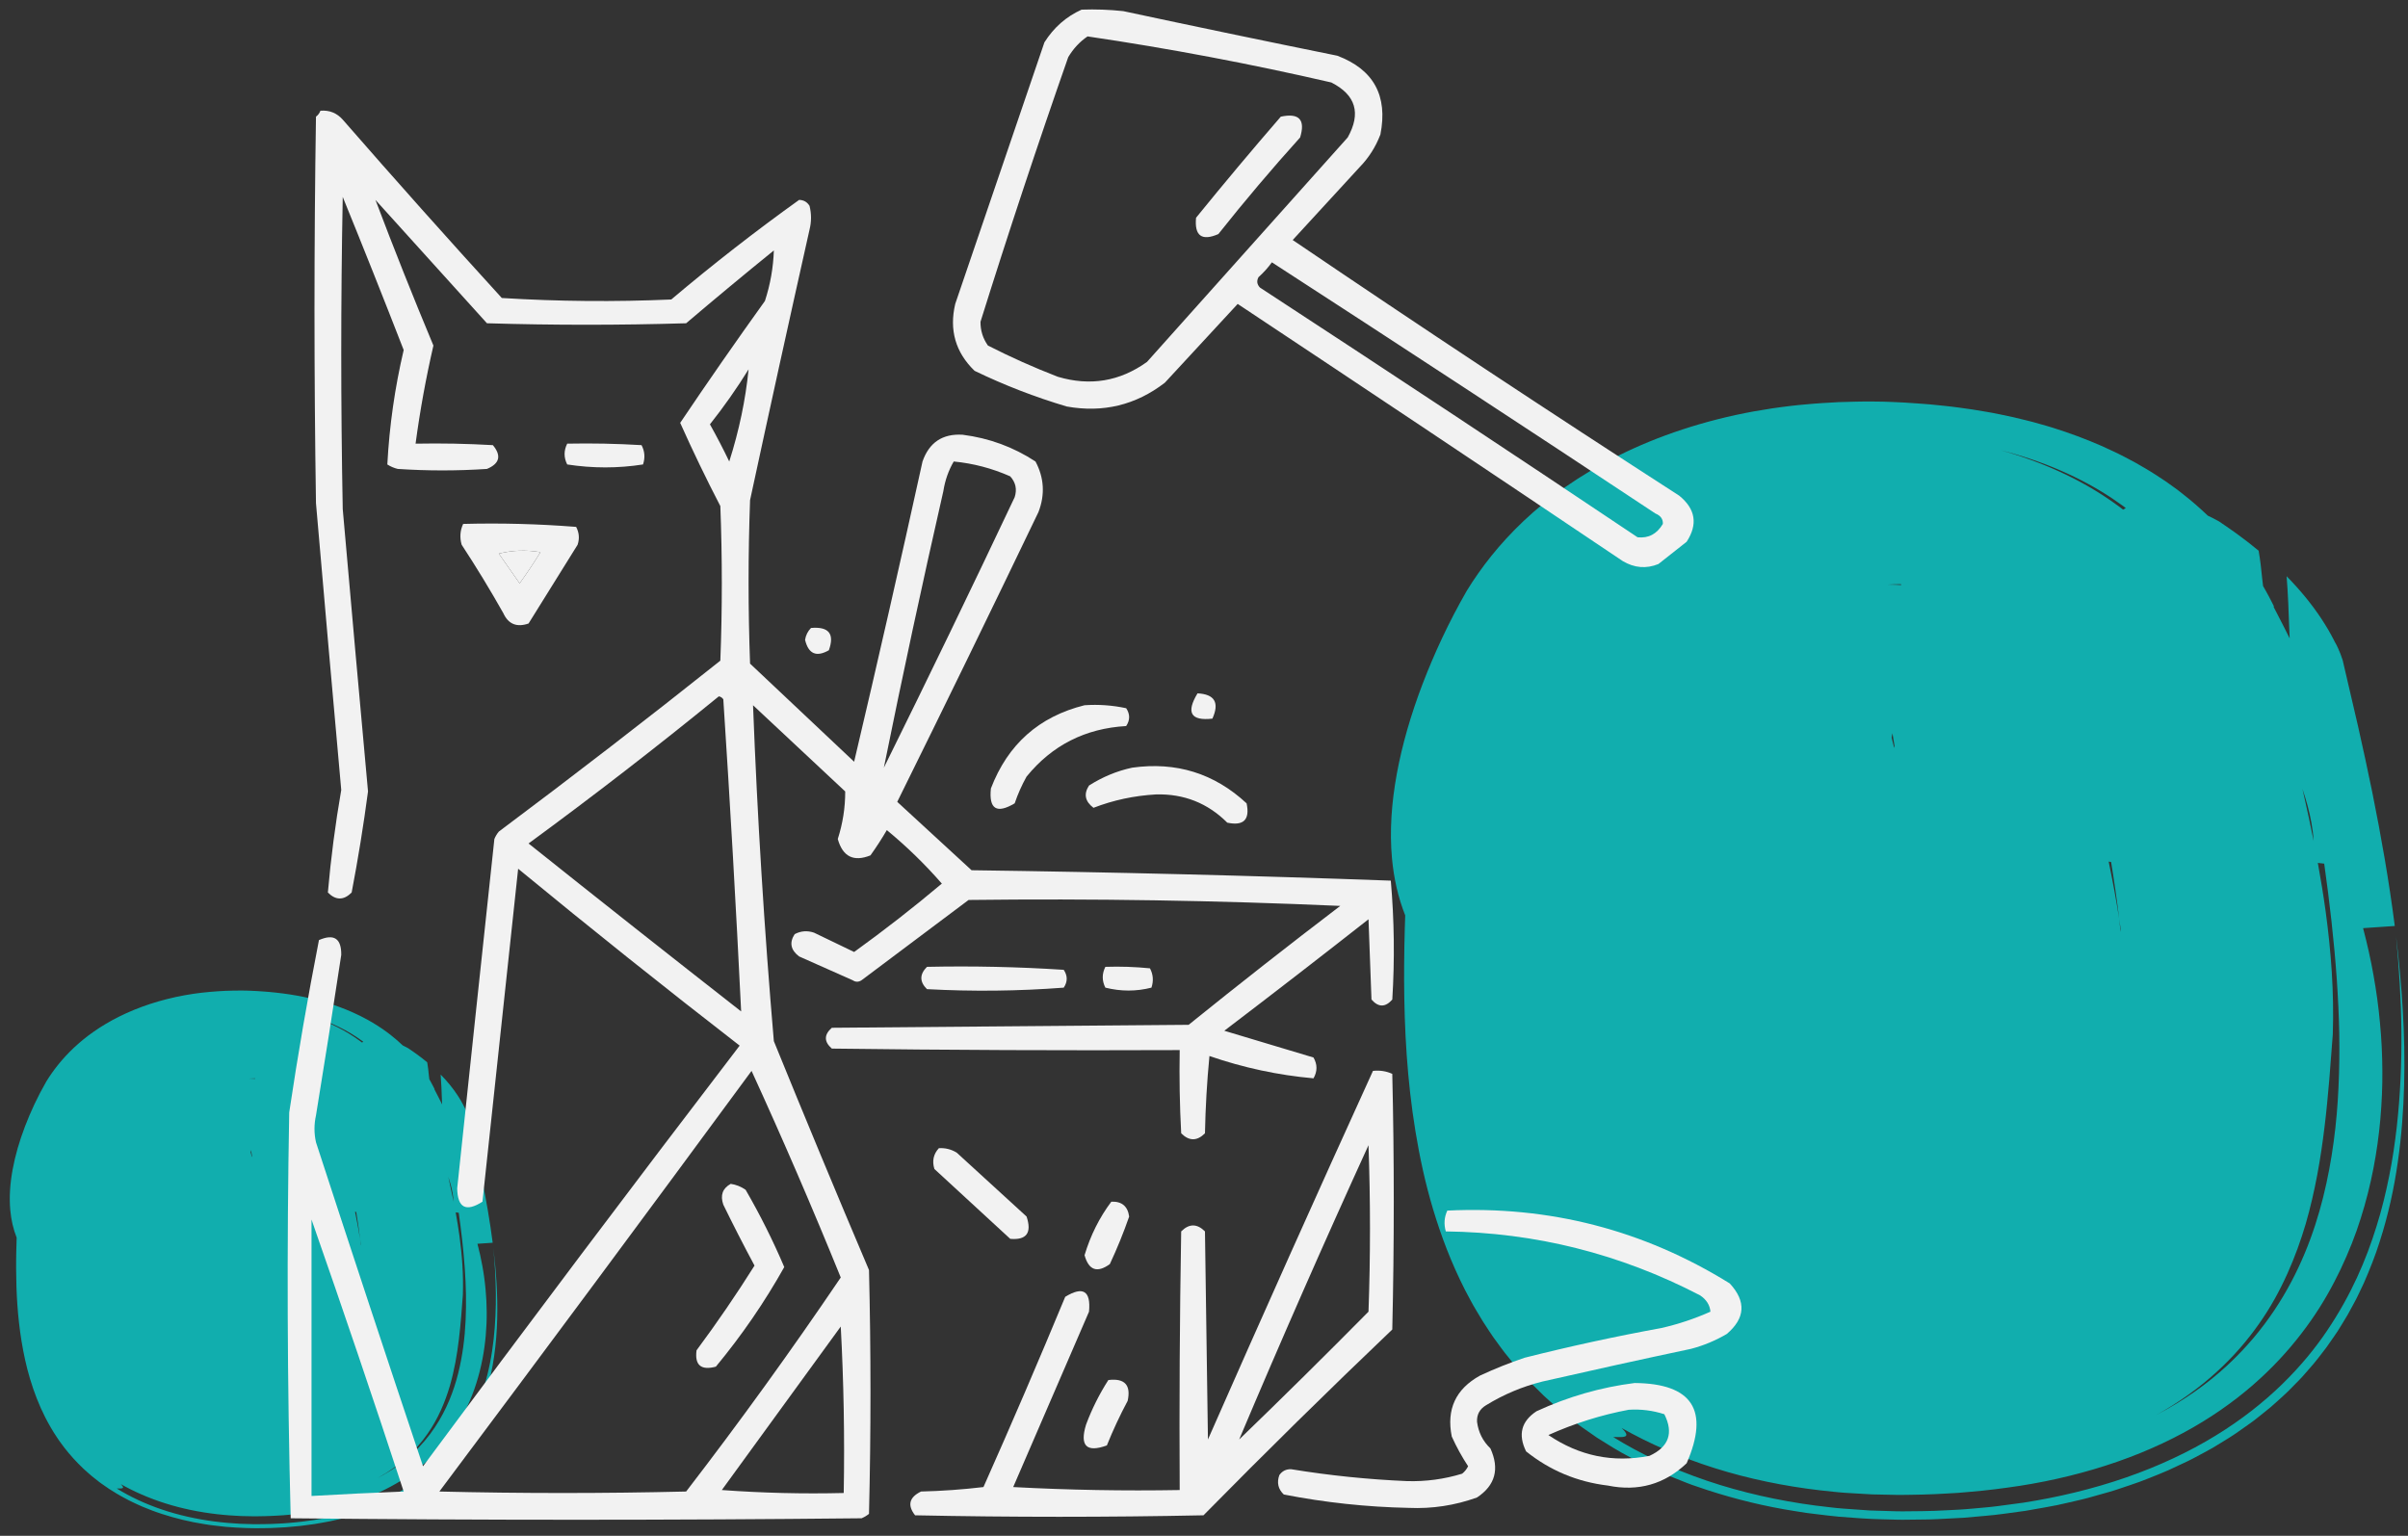 <svg width="174" height="111" viewBox="0 0 174 111" fill="none" xmlns="http://www.w3.org/2000/svg">
<rect x="0" y="0" width="174" height="111" fill="#333333" stroke="none"/>
<path d="M152.605 36.007C152.879 36.194 153.149 36.382 153.416 36.572C153.48 36.621 153.543 36.669 153.606 36.717C153.542 36.754 153.477 36.793 153.416 36.834C153.323 36.76 153.227 36.687 153.126 36.613C152.866 36.426 152.608 36.237 152.337 36.055C150.185 34.59 147.545 33.372 144.562 32.536C147.648 33.318 150.386 34.531 152.605 36.007ZM168.857 70.815C168.944 72.092 169.006 73.379 169.032 74.671C169.054 75.964 169.039 77.266 168.978 78.575C168.92 79.882 168.809 81.198 168.628 82.526C168.449 83.852 168.204 85.187 167.869 86.529C167.533 87.874 167.103 89.227 166.534 90.59C165.965 91.949 165.262 93.318 164.354 94.679C163.446 96.038 162.333 97.395 160.927 98.695C159.529 99.993 157.797 101.23 155.775 102.285C157.444 101.367 158.908 100.306 160.14 99.184C161.377 98.063 162.39 96.88 163.23 95.682C164.075 94.486 164.733 93.273 165.278 92.064C165.824 90.855 166.255 89.65 166.61 88.452C167.298 86.062 167.696 83.709 167.972 81.419C168.116 80.275 168.212 79.148 168.312 78.037C168.398 76.93 168.483 75.836 168.565 74.762C168.667 71.705 168.44 68.753 168.051 65.884C167.888 64.698 167.696 63.526 167.485 62.365C167.64 62.387 167.793 62.406 167.945 62.419C168.335 65.187 168.659 67.985 168.857 70.815ZM137.352 42.221C137.364 42.241 137.375 42.261 137.386 42.282C137.078 42.263 136.748 42.252 136.409 42.25C136.732 42.233 137.048 42.224 137.352 42.221ZM166.484 57.507C166.447 57.34 166.406 57.175 166.368 57.008C166.506 57.408 166.634 57.815 166.745 58.23C166.958 59.038 167.127 59.878 167.182 60.778C166.963 59.678 166.729 58.588 166.484 57.507ZM153.234 67.355C153.2 67.039 153.166 66.722 153.129 66.405C152.918 65.053 152.666 63.698 152.383 62.339C152.381 62.317 152.378 62.293 152.376 62.269C152.434 62.28 152.491 62.291 152.547 62.302C152.771 63.672 152.968 65.04 153.129 66.405C153.168 66.654 153.205 66.904 153.24 67.153C153.237 67.221 153.237 67.288 153.234 67.355ZM136.746 52.992C136.799 53.298 136.849 53.605 136.898 53.913C136.89 53.962 136.882 54.011 136.873 54.06C136.814 53.811 136.753 53.561 136.688 53.312C136.708 53.203 136.727 53.097 136.746 52.992ZM134.115 29.028C133.702 29.037 133.286 29.048 132.875 29.063C132.476 29.083 132.076 29.107 131.678 29.131C131.267 29.155 130.914 29.191 130.537 29.222C130.156 29.258 129.819 29.283 129.361 29.341L128.716 29.422C128.5 29.45 128.289 29.476 128.063 29.513C127.619 29.582 127.176 29.654 126.734 29.732C124.967 30.053 123.227 30.496 121.582 31.036C119.934 31.575 118.385 32.213 116.971 32.918C115.555 33.62 114.275 34.388 113.131 35.185C111.986 35.985 110.988 36.813 110.101 37.648C108.333 39.324 107.015 41.026 105.994 42.688C104.664 45 103.634 47.244 102.789 49.446C101.95 51.649 101.323 53.809 100.934 55.92C100.547 58.03 100.404 60.086 100.584 62.046C100.717 63.476 101.023 64.855 101.539 66.159C101.518 66.752 101.492 67.588 101.478 68.43C101.473 68.884 101.466 69.339 101.462 69.756C101.459 70.173 101.457 70.551 101.46 70.857C101.475 74.436 101.673 78.054 102.278 81.757C102.582 83.607 102.979 85.478 103.55 87.386C104.124 89.296 104.848 91.237 105.859 93.225C106.13 93.728 106.375 94.221 106.686 94.729C106.836 94.981 106.981 95.231 107.139 95.483L107.637 96.247C107.725 96.375 107.802 96.499 107.895 96.629L108.174 97.013C108.365 97.271 108.54 97.523 108.745 97.783C109.161 98.3 109.566 98.812 110.05 99.331C110.498 99.845 111.037 100.366 111.559 100.877C111.838 101.137 112.131 101.395 112.42 101.649C112.57 101.777 112.706 101.905 112.867 102.033L113.344 102.413L113.828 102.793L114.073 102.98L114.336 103.167C114.686 103.418 115.042 103.662 115.4 103.907C116.164 104.391 116.921 104.87 117.783 105.318C118.204 105.544 118.623 105.769 119.083 105.978C119.536 106.19 119.983 106.403 120.452 106.601C120.929 106.798 121.41 106.989 121.893 107.178C122.132 107.275 122.384 107.36 122.635 107.443L123.392 107.699C125.415 108.357 127.565 108.882 129.7 109.212C129.967 109.255 130.237 109.299 130.504 109.34L131.299 109.438C131.828 109.501 132.365 109.572 132.889 109.618C133.929 109.698 134.989 109.785 135.991 109.804L136.754 109.824C137.007 109.831 137.267 109.841 137.507 109.837C137.999 109.833 138.489 109.828 138.979 109.82C139.225 109.815 139.471 109.817 139.713 109.804L140.437 109.77C140.919 109.746 141.402 109.722 141.884 109.694C142.379 109.653 142.874 109.609 143.367 109.563L144.107 109.492C144.359 109.464 144.61 109.431 144.862 109.398C145.365 109.331 145.868 109.262 146.368 109.192C146.876 109.106 147.384 109.016 147.889 108.923C148.142 108.877 148.393 108.834 148.646 108.78L149.406 108.61L150.162 108.435C150.414 108.376 150.665 108.318 150.915 108.248C151.415 108.111 151.913 107.97 152.408 107.827C152.657 107.758 152.9 107.677 153.144 107.595L153.871 107.351L154.595 107.1C154.832 107.013 155.064 106.918 155.298 106.828C155.762 106.64 156.235 106.459 156.683 106.258C157.128 106.054 157.57 105.849 158.007 105.639C158.229 105.537 158.436 105.426 158.644 105.316L159.265 104.983L159.879 104.645L160.458 104.293L161.032 103.939C161.219 103.818 161.416 103.7 161.587 103.577C161.941 103.332 162.291 103.084 162.638 102.835C162.817 102.711 162.972 102.585 163.133 102.459L163.61 102.077L164.083 101.693L164.517 101.308C164.802 101.048 165.099 100.788 165.363 100.527L166.134 99.743L166.324 99.544L166.498 99.348L166.842 98.954C167.316 98.428 167.701 97.907 168.108 97.378C168.298 97.117 168.472 96.857 168.653 96.596L168.92 96.203L169.16 95.815L169.633 95.037L170.052 94.267L170.259 93.881L170.444 93.501L170.807 92.737C171.247 91.73 171.645 90.727 171.952 89.745C172.587 87.773 172.998 85.853 173.266 83.97C173.535 82.085 173.672 80.236 173.72 78.41C173.816 74.757 173.558 71.195 173.138 67.668C173.574 72.218 173.711 76.774 173.187 81.46C173.052 82.633 172.882 83.813 172.639 85.007C172.4 86.201 172.112 87.404 171.726 88.628C170.971 91.069 169.896 93.587 168.157 96.166C167.292 97.454 166.218 98.762 164.899 100.049C163.578 101.334 161.988 102.602 160.092 103.761C158.2 104.921 155.999 105.962 153.619 106.785C151.243 107.61 148.708 108.215 146.205 108.604C145.583 108.693 144.962 108.775 144.336 108.854C144.022 108.897 143.717 108.925 143.411 108.953L142.49 109.036L142.029 109.075C141.874 109.088 141.721 109.099 141.572 109.106L140.671 109.153C140.071 109.183 139.473 109.214 138.858 109.216L137.941 109.225C137.633 109.227 137.336 109.236 137.015 109.225C136.384 109.21 135.75 109.19 135.118 109.168C134.471 109.129 133.818 109.081 133.17 109.03C132.847 109.01 132.513 108.966 132.183 108.93L131.191 108.812C128.54 108.465 125.83 107.864 123.317 107.009C120.8 106.158 118.509 105.062 116.569 103.861C116.819 103.848 117.19 103.891 117.387 103.829C117.583 103.77 117.601 103.612 117.172 103.203C119.152 104.323 121.429 105.329 123.888 106.103C126.346 106.881 128.961 107.414 131.512 107.71L132.465 107.812C132.783 107.842 133.104 107.881 133.413 107.896C134.037 107.935 134.663 107.975 135.284 108.005C135.892 108.02 136.5 108.031 137.108 108.042C137.261 108.046 137.409 108.046 137.556 108.04L137.997 108.035L138.879 108.018C139.471 108.012 140.045 107.972 140.624 107.944L141.492 107.894C141.784 107.873 142.08 107.844 142.375 107.818C143.546 107.723 144.744 107.567 145.936 107.388C148.327 107.017 150.743 106.429 153.002 105.641C155.262 104.855 157.355 103.863 159.158 102.756C160.967 101.649 162.494 100.438 163.773 99.203C165.055 97.968 166.098 96.707 166.975 95.456C167.858 94.2 168.548 92.954 169.138 91.719C169.723 90.484 170.21 89.257 170.586 88.048C171.355 85.623 171.79 83.242 172.002 80.891C172.102 79.717 172.158 78.547 172.147 77.386C172.14 76.225 172.086 75.068 171.974 73.921C171.926 73.344 171.852 72.773 171.779 72.198C171.695 71.627 171.615 71.054 171.508 70.486C171.307 69.344 171.052 68.211 170.754 67.08C171.326 67.041 172.463 66.963 173.045 66.924C172.629 63.678 172.066 60.461 171.418 57.257C171.091 55.654 170.744 54.056 170.384 52.461C170.017 50.885 169.649 49.304 169.28 47.716C169.228 47.559 169.172 47.396 169.115 47.247C169.065 47.121 169.012 46.995 168.956 46.871C168.93 46.817 168.906 46.763 168.881 46.711C168.857 46.665 168.835 46.619 168.811 46.572C168.785 46.526 168.761 46.48 168.735 46.435L168.714 46.402L168.691 46.355L168.646 46.261C168.583 46.137 168.517 46.012 168.449 45.892C168.38 45.77 168.307 45.632 168.233 45.506C168.154 45.376 168.077 45.248 167.999 45.122C167.919 44.989 167.835 44.857 167.748 44.729C167.059 43.682 166.197 42.627 165.229 41.648C165.337 42.975 165.373 44.21 165.416 45.35C165.427 45.614 165.439 45.877 165.45 46.139C165.302 45.836 165.152 45.536 165 45.241C164.784 44.822 164.568 44.401 164.35 43.978L164.313 43.906C164.302 43.882 164.284 43.849 164.291 43.852C164.292 43.841 164.291 43.826 164.302 43.832L164.315 43.832L164.317 43.832L164.31 43.821L164.297 43.795L164.273 43.743L164.17 43.539C164.039 43.268 163.883 42.99 163.733 42.715C163.67 42.597 163.599 42.474 163.528 42.354C163.505 42.169 163.483 41.983 163.462 41.8C163.428 41.475 163.393 41.149 163.357 40.822L163.288 40.314C163.264 40.146 163.241 39.977 163.207 39.801C162.965 39.6 162.725 39.409 162.49 39.224C162.245 39.035 161.999 38.851 161.761 38.675C161.64 38.588 161.522 38.503 161.405 38.417C161.282 38.33 161.161 38.245 161.04 38.16C160.8 37.993 160.566 37.833 160.34 37.681C160.071 37.531 159.8 37.394 159.531 37.266C159.529 37.264 159.527 37.264 159.527 37.262C158.978 36.739 158.387 36.213 157.709 35.688C157.343 35.391 156.893 35.074 156.459 34.768C156.238 34.616 155.99 34.459 155.753 34.305C155.514 34.151 155.272 33.999 155.019 33.852C154.769 33.706 154.518 33.559 154.263 33.415C154.003 33.274 153.74 33.137 153.476 32.999C153.344 32.933 153.213 32.862 153.077 32.797L152.668 32.602C152.394 32.473 152.121 32.343 151.841 32.221C150.717 31.729 149.537 31.292 148.313 30.908C148.006 30.811 147.693 30.726 147.382 30.637C147.071 30.546 146.758 30.461 146.441 30.385C146.121 30.307 145.802 30.231 145.483 30.153C145.162 30.081 144.838 30.014 144.512 29.947L144.023 29.849C143.86 29.819 143.696 29.791 143.532 29.762C143.201 29.706 142.871 29.652 142.54 29.597C142.208 29.547 141.874 29.502 141.54 29.456C141.205 29.413 140.871 29.367 140.532 29.335C140.194 29.302 139.857 29.269 139.52 29.233L139.265 29.211L139.025 29.193L138.547 29.157C138.23 29.135 137.907 29.111 137.593 29.093C137.29 29.079 136.987 29.065 136.685 29.05C136.466 29.042 136.242 29.033 136.024 29.028L135.384 29.02C134.96 29.018 134.519 29.015 134.115 29.028Z" fill="#11AEAE"/>
<path d="M25.768 74.951C25.9 75.041 26.03 75.131 26.159 75.223C26.19 75.246 26.22 75.269 26.25 75.292C26.219 75.31 26.188 75.329 26.159 75.348C26.114 75.313 26.068 75.278 26.019 75.242C25.894 75.152 25.77 75.061 25.64 74.974C24.604 74.27 23.334 73.684 21.899 73.282C23.384 73.658 24.701 74.241 25.768 74.951ZM33.587 91.688C33.629 92.302 33.658 92.921 33.67 93.542C33.681 94.163 33.674 94.789 33.645 95.419C33.617 96.047 33.563 96.68 33.477 97.319C33.39 97.956 33.273 98.598 33.111 99.244C32.95 99.89 32.743 100.541 32.469 101.196C32.195 101.85 31.857 102.508 31.42 103.162C30.983 103.816 30.448 104.468 29.772 105.093C29.099 105.717 28.266 106.312 27.294 106.819C28.096 106.378 28.801 105.868 29.393 105.329C29.988 104.789 30.475 104.22 30.88 103.644C31.286 103.069 31.602 102.486 31.865 101.905C32.127 101.324 32.335 100.744 32.505 100.168C32.837 99.019 33.028 97.888 33.161 96.786C33.23 96.236 33.276 95.694 33.325 95.16C33.366 94.628 33.407 94.102 33.446 93.586C33.495 92.115 33.386 90.696 33.199 89.317C33.12 88.746 33.028 88.183 32.927 87.624C33.001 87.635 33.075 87.644 33.148 87.65C33.335 88.981 33.491 90.327 33.587 91.688ZM18.431 77.938C18.437 77.948 18.442 77.958 18.448 77.968C18.299 77.959 18.14 77.954 17.978 77.953C18.133 77.945 18.285 77.94 18.431 77.938ZM32.445 85.289C32.427 85.208 32.408 85.129 32.389 85.049C32.456 85.241 32.517 85.437 32.571 85.636C32.673 86.025 32.754 86.429 32.781 86.861C32.675 86.333 32.563 85.808 32.445 85.289ZM26.071 90.024C26.055 89.872 26.038 89.72 26.021 89.567C25.919 88.917 25.798 88.266 25.662 87.612C25.661 87.601 25.659 87.59 25.658 87.578C25.686 87.584 25.713 87.589 25.741 87.594C25.848 88.253 25.943 88.911 26.021 89.567C26.039 89.687 26.057 89.807 26.074 89.927C26.073 89.96 26.073 89.992 26.071 90.024ZM18.14 83.118C18.165 83.265 18.189 83.413 18.213 83.561C18.209 83.584 18.205 83.608 18.201 83.631C18.172 83.512 18.143 83.391 18.112 83.272C18.121 83.219 18.13 83.168 18.14 83.118ZM16.874 71.595C16.675 71.599 16.475 71.605 16.277 71.612C16.086 71.622 15.893 71.633 15.702 71.645C15.504 71.656 15.334 71.673 15.153 71.689C14.969 71.705 14.807 71.718 14.587 71.746L14.277 71.785C14.173 71.798 14.071 71.811 13.963 71.828C13.749 71.861 13.536 71.896 13.323 71.934C12.473 72.088 11.636 72.301 10.845 72.56C10.053 72.82 9.307 73.127 8.627 73.465C7.946 73.803 7.33 74.172 6.78 74.556C6.229 74.94 5.749 75.339 5.322 75.74C4.471 76.546 3.838 77.364 3.347 78.163C2.707 79.275 2.211 80.354 1.805 81.413C1.401 82.472 1.099 83.511 0.913 84.525C0.726 85.54 0.657 86.529 0.744 87.471C0.808 88.159 0.955 88.822 1.203 89.449C1.193 89.734 1.181 90.136 1.174 90.541C1.172 90.759 1.168 90.978 1.166 91.178C1.165 91.379 1.164 91.561 1.165 91.708C1.172 93.429 1.268 95.168 1.559 96.949C1.705 97.838 1.896 98.738 2.171 99.656C2.447 100.574 2.795 101.507 3.281 102.463C3.412 102.705 3.53 102.942 3.679 103.186C3.752 103.307 3.821 103.428 3.897 103.549L4.137 103.916C4.179 103.978 4.216 104.038 4.261 104.1L4.395 104.285C4.487 104.409 4.571 104.53 4.67 104.655C4.87 104.903 5.065 105.149 5.297 105.399C5.513 105.646 5.772 105.897 6.023 106.143C6.158 106.267 6.299 106.391 6.438 106.514C6.51 106.575 6.575 106.637 6.653 106.698L6.882 106.881L7.115 107.064L7.233 107.154L7.359 107.244C7.528 107.364 7.699 107.482 7.871 107.599C8.239 107.832 8.603 108.062 9.018 108.278C9.22 108.387 9.422 108.495 9.643 108.595C9.861 108.697 10.076 108.8 10.301 108.895C10.531 108.989 10.762 109.081 10.995 109.172C11.11 109.219 11.231 109.26 11.352 109.3L11.716 109.423C12.689 109.739 13.723 109.992 14.75 110.15C14.879 110.171 15.008 110.192 15.137 110.212L15.519 110.259C15.774 110.289 16.032 110.323 16.284 110.346C16.785 110.384 17.294 110.426 17.777 110.435L18.144 110.445C18.265 110.448 18.39 110.453 18.506 110.451C18.742 110.449 18.978 110.446 19.214 110.443C19.332 110.44 19.451 110.441 19.567 110.435L19.915 110.419C20.147 110.407 20.379 110.395 20.611 110.382C20.849 110.362 21.087 110.341 21.325 110.319L21.681 110.285C21.802 110.272 21.923 110.256 22.044 110.239C22.286 110.207 22.528 110.174 22.768 110.14C23.013 110.099 23.257 110.056 23.5 110.011C23.621 109.989 23.742 109.968 23.864 109.943L24.23 109.861L24.593 109.777C24.714 109.748 24.835 109.721 24.956 109.687C25.196 109.621 25.436 109.553 25.674 109.484C25.793 109.451 25.91 109.412 26.028 109.373L26.377 109.255L26.726 109.135C26.84 109.093 26.951 109.047 27.064 109.004C27.287 108.914 27.515 108.826 27.73 108.73C27.944 108.632 28.157 108.533 28.367 108.432C28.474 108.383 28.573 108.33 28.673 108.277L28.972 108.117L29.268 107.954L29.546 107.785L29.822 107.615C29.912 107.557 30.007 107.5 30.089 107.441C30.26 107.323 30.428 107.204 30.595 107.084C30.681 107.024 30.755 106.964 30.833 106.903L31.063 106.72L31.29 106.535L31.498 106.349C31.636 106.225 31.779 106.1 31.906 105.974L32.277 105.597L32.368 105.502L32.452 105.407L32.617 105.218C32.845 104.965 33.031 104.714 33.226 104.46C33.318 104.335 33.401 104.21 33.488 104.084L33.617 103.895L33.732 103.709L33.96 103.334L34.161 102.964L34.261 102.779L34.35 102.596L34.525 102.229C34.736 101.744 34.928 101.262 35.075 100.79C35.381 99.842 35.579 98.918 35.707 98.013C35.837 97.106 35.903 96.218 35.926 95.339C35.972 93.583 35.848 91.87 35.646 90.174C35.855 92.362 35.921 94.553 35.669 96.806C35.604 97.37 35.523 97.937 35.406 98.512C35.291 99.086 35.152 99.664 34.967 100.253C34.603 101.426 34.086 102.637 33.25 103.877C32.834 104.497 32.317 105.125 31.682 105.744C31.047 106.362 30.282 106.972 29.37 107.529C28.46 108.087 27.401 108.587 26.256 108.983C25.113 109.38 23.894 109.671 22.69 109.858C22.39 109.901 22.092 109.94 21.791 109.978C21.64 109.999 21.493 110.012 21.346 110.025L20.903 110.066L20.681 110.084C20.606 110.091 20.533 110.096 20.461 110.099L20.028 110.122C19.739 110.136 19.451 110.151 19.156 110.152L18.715 110.157C18.566 110.157 18.424 110.162 18.269 110.157C17.965 110.149 17.66 110.14 17.356 110.129C17.045 110.11 16.731 110.087 16.419 110.063C16.264 110.053 16.104 110.032 15.944 110.015L15.467 109.958C14.192 109.791 12.888 109.502 11.68 109.091C10.469 108.682 9.367 108.155 8.434 107.577C8.554 107.571 8.732 107.591 8.827 107.562C8.922 107.534 8.93 107.458 8.724 107.261C9.676 107.799 10.771 108.283 11.954 108.655C13.137 109.03 14.395 109.285 15.622 109.428L16.08 109.477C16.233 109.491 16.387 109.51 16.536 109.517C16.837 109.536 17.138 109.556 17.436 109.57C17.729 109.577 18.021 109.582 18.314 109.588C18.387 109.59 18.459 109.59 18.529 109.587L18.742 109.584L19.166 109.576C19.451 109.573 19.727 109.554 20.005 109.54L20.423 109.516C20.563 109.507 20.706 109.492 20.848 109.48C21.411 109.434 21.987 109.359 22.56 109.273C23.711 109.095 24.873 108.812 25.959 108.433C27.047 108.055 28.054 107.578 28.921 107.046C29.791 106.514 30.526 105.931 31.141 105.338C31.758 104.744 32.26 104.137 32.681 103.536C33.106 102.932 33.438 102.333 33.722 101.739C34.003 101.145 34.237 100.555 34.418 99.974C34.788 98.808 34.998 97.663 35.099 96.532C35.147 95.968 35.175 95.405 35.169 94.847C35.166 94.289 35.14 93.733 35.086 93.181C35.063 92.904 35.027 92.629 34.992 92.353C34.952 92.078 34.913 91.802 34.862 91.53C34.765 90.98 34.642 90.436 34.499 89.892C34.774 89.873 35.321 89.836 35.601 89.817C35.401 88.256 35.13 86.709 34.818 85.168C34.661 84.398 34.494 83.629 34.321 82.863C34.144 82.105 33.968 81.344 33.79 80.581C33.765 80.505 33.738 80.427 33.711 80.356C33.687 80.295 33.661 80.234 33.634 80.174C33.621 80.149 33.61 80.123 33.598 80.098C33.587 80.076 33.576 80.053 33.564 80.031C33.552 80.009 33.54 79.986 33.528 79.965L33.518 79.949L33.507 79.927L33.485 79.881C33.455 79.821 33.423 79.762 33.39 79.704C33.357 79.645 33.322 79.579 33.286 79.518C33.248 79.456 33.211 79.394 33.174 79.334C33.135 79.27 33.095 79.206 33.053 79.145C32.722 78.641 32.307 78.134 31.841 77.663C31.893 78.301 31.91 78.895 31.931 79.443C31.937 79.57 31.942 79.697 31.948 79.822C31.876 79.677 31.804 79.533 31.731 79.391C31.627 79.189 31.523 78.987 31.419 78.784L31.401 78.749C31.395 78.737 31.387 78.721 31.39 78.723C31.391 78.718 31.39 78.71 31.395 78.713L31.401 78.713L31.402 78.713L31.399 78.708L31.393 78.695L31.381 78.67L31.332 78.572C31.269 78.442 31.194 78.308 31.122 78.177C31.091 78.119 31.057 78.061 31.023 78.003C31.012 77.913 31.001 77.824 30.991 77.736C30.975 77.58 30.958 77.423 30.941 77.266L30.907 77.022C30.896 76.941 30.885 76.86 30.869 76.775C30.752 76.679 30.637 76.587 30.523 76.498C30.406 76.407 30.288 76.318 30.173 76.234C30.115 76.192 30.058 76.151 30.002 76.11C29.942 76.068 29.884 76.027 29.826 75.986C29.71 75.906 29.598 75.829 29.49 75.756C29.36 75.684 29.23 75.618 29.1 75.556C29.099 75.555 29.099 75.555 29.099 75.554C28.834 75.303 28.55 75.05 28.224 74.797C28.047 74.655 27.831 74.502 27.622 74.355C27.516 74.282 27.397 74.206 27.283 74.132C27.168 74.058 27.052 73.985 26.93 73.915C26.809 73.844 26.689 73.774 26.566 73.704C26.441 73.637 26.315 73.571 26.187 73.505C26.124 73.472 26.061 73.439 25.996 73.407L25.799 73.314C25.667 73.251 25.536 73.189 25.401 73.13C24.86 72.894 24.293 72.683 23.704 72.499C23.556 72.453 23.406 72.412 23.256 72.369C23.106 72.325 22.956 72.284 22.803 72.248C22.65 72.21 22.496 72.174 22.342 72.136C22.188 72.101 22.032 72.069 21.875 72.037L21.64 71.99C21.562 71.975 21.483 71.962 21.404 71.948C21.245 71.921 21.086 71.895 20.927 71.869C20.767 71.844 20.606 71.823 20.446 71.801C20.285 71.78 20.124 71.758 19.961 71.743C19.798 71.727 19.636 71.711 19.474 71.694L19.351 71.683L19.236 71.674L19.006 71.657C18.853 71.647 18.698 71.635 18.547 71.626C18.401 71.62 18.255 71.613 18.11 71.606C18.005 71.602 17.897 71.597 17.792 71.595L17.484 71.591C17.28 71.59 17.068 71.589 16.874 71.595Z" fill="#11AEAE"/>
<g clip-path="url(#clip0_464_1678)">
<path fill-rule="evenodd" clip-rule="evenodd" d="M78.155 0.697C79.16 0.661 80.163 0.697 81.163 0.804C86.313 1.906 91.469 2.98 96.632 4.027C99.261 5.023 100.299 6.921 99.747 9.72C99.406 10.617 98.905 11.405 98.243 12.084C96.632 13.838 95.02 15.593 93.409 17.347C102.645 23.613 111.955 29.772 121.339 35.824C122.519 36.783 122.698 37.893 121.876 39.154C121.195 39.691 120.515 40.228 119.835 40.765C118.958 41.122 118.099 41.05 117.256 40.55C108.001 34.329 98.727 28.134 89.434 21.966C87.68 23.864 85.925 25.762 84.171 27.66C82.073 29.276 79.71 29.849 77.081 29.379C74.791 28.699 72.571 27.84 70.421 26.8C69.045 25.466 68.58 23.855 69.024 21.966C71.172 15.664 73.321 9.362 75.469 3.06C76.146 1.988 77.041 1.2 78.155 0.697ZM78.585 2.631C84.495 3.504 90.367 4.614 96.202 5.961C97.969 6.861 98.363 8.186 97.383 9.935C92.549 15.342 87.716 20.749 82.882 26.156C80.92 27.566 78.771 27.924 76.436 27.23C74.705 26.561 73.022 25.809 71.387 24.974C71.022 24.459 70.843 23.886 70.85 23.256C72.854 16.851 74.966 10.478 77.188 4.134C77.552 3.52 78.018 3.019 78.585 2.631ZM91.905 18.959C101.165 24.957 110.403 31.008 119.62 37.113C119.997 37.268 120.176 37.518 120.157 37.865C119.727 38.593 119.118 38.915 118.331 38.832C109.272 32.763 100.177 26.747 91.046 20.785C90.827 20.559 90.791 20.309 90.938 20.033C91.305 19.703 91.627 19.345 91.905 18.959Z" fill="#F2F2F2"/>
<path fill-rule="evenodd" clip-rule="evenodd" d="M23.154 8.002C23.8 7.949 24.337 8.164 24.766 8.647C28.547 12.984 32.378 17.281 36.26 21.537C40.34 21.788 44.422 21.824 48.506 21.645C51.499 19.115 54.578 16.716 57.744 14.447C58.073 14.454 58.323 14.597 58.496 14.877C58.639 15.45 58.639 16.023 58.496 16.596C57.036 23.107 55.604 29.623 54.199 36.147C54.056 40.085 54.056 44.024 54.199 47.963C56.706 50.326 59.212 52.69 61.719 55.053C63.421 47.833 65.068 40.6 66.66 33.354C67.142 31.976 68.109 31.331 69.561 31.42C71.476 31.664 73.231 32.309 74.824 33.354C75.451 34.533 75.522 35.75 75.039 37.006C71.678 44.011 68.276 50.993 64.834 57.953C66.624 59.6 68.415 61.247 70.205 62.895C80.314 63.03 90.411 63.28 100.498 63.647C100.749 66.508 100.784 69.373 100.606 72.24C100.104 72.813 99.603 72.813 99.102 72.24C99.03 70.307 98.958 68.373 98.887 66.439C95.433 69.151 91.96 71.837 88.467 74.496C90.615 75.141 92.764 75.785 94.912 76.43C95.199 76.931 95.199 77.432 94.912 77.934C92.354 77.706 89.847 77.169 87.393 76.322C87.214 78.18 87.106 80.042 87.07 81.908C86.497 82.481 85.925 82.481 85.352 81.908C85.244 79.904 85.209 77.899 85.244 75.893C76.865 75.928 68.486 75.893 60.108 75.785C59.535 75.284 59.535 74.782 60.108 74.281C68.701 74.21 77.295 74.138 85.889 74.067C89.502 71.15 93.154 68.285 96.846 65.473C87.9 65.078 78.948 64.934 69.99 65.043C67.412 66.977 64.834 68.91 62.256 70.844C62.041 70.987 61.826 70.987 61.611 70.844C60.322 70.271 59.033 69.698 57.744 69.125C57.132 68.662 57.024 68.125 57.422 67.514C57.865 67.279 58.331 67.243 58.818 67.406C59.789 67.873 60.756 68.338 61.719 68.803C63.898 67.231 66.011 65.584 68.057 63.861C66.836 62.461 65.511 61.172 64.082 59.994C63.715 60.621 63.321 61.23 62.9 61.82C61.682 62.309 60.895 61.915 60.537 60.639C60.899 59.512 61.078 58.366 61.074 57.201C58.854 55.124 56.634 53.048 54.414 50.971C54.725 59.072 55.226 67.164 55.918 75.248C58.168 80.78 60.459 86.294 62.793 91.791C62.936 97.663 62.936 103.536 62.793 109.408C62.632 109.543 62.453 109.65 62.256 109.731C48.506 109.874 34.756 109.874 21.006 109.731C20.756 99.97 20.72 90.195 20.898 80.404C21.523 76.228 22.239 72.074 23.047 67.943C24.138 67.469 24.675 67.827 24.658 69.018C24.073 72.888 23.464 76.755 22.832 80.619C22.689 81.264 22.689 81.908 22.832 82.553C25.377 90.369 27.955 98.175 30.567 105.971C38.115 95.78 45.742 85.646 53.447 75.57C48.05 71.391 42.715 67.13 37.441 62.787C36.582 70.808 35.723 78.829 34.863 86.85C33.67 87.617 33.062 87.295 33.037 85.883C33.925 77.467 34.82 69.053 35.723 60.639C35.803 60.442 35.91 60.263 36.045 60.102C41.442 56.066 46.777 51.948 52.051 47.748C52.194 44.024 52.194 40.3 52.051 36.576C51.025 34.596 50.058 32.591 49.15 30.561C51.142 27.6 53.183 24.664 55.273 21.752C55.663 20.555 55.878 19.337 55.918 18.1C53.785 19.829 51.673 21.583 49.58 23.363C44.782 23.507 39.984 23.507 35.186 23.363C32.5 20.391 29.814 17.419 27.129 14.447C28.455 17.955 29.852 21.465 31.318 24.975C30.778 27.318 30.348 29.681 30.029 32.065C31.893 32.029 33.755 32.065 35.615 32.172C36.248 32.935 36.105 33.507 35.186 33.891C33.037 34.034 30.889 34.034 28.74 33.891C28.468 33.824 28.218 33.717 27.988 33.568C28.136 30.786 28.529 28.029 29.17 25.297C27.733 21.599 26.265 17.911 24.766 14.232C24.622 21.752 24.622 29.272 24.766 36.791C25.363 43.596 25.971 50.399 26.592 57.201C26.268 59.648 25.874 62.083 25.41 64.506C24.837 65.079 24.264 65.079 23.692 64.506C23.907 62.031 24.229 59.56 24.658 57.094C24.037 50.184 23.428 43.273 22.832 36.361C22.689 27.052 22.689 17.742 22.832 8.432C22.986 8.315 23.094 8.172 23.154 8.002ZM54.092 26.693C53.871 28.906 53.405 31.126 52.695 33.354C52.257 32.442 51.792 31.546 51.299 30.668C52.311 29.393 53.242 28.068 54.092 26.693ZM68.916 33.354C70.329 33.49 71.69 33.848 72.998 34.428C73.393 34.863 73.501 35.364 73.32 35.932C70.228 42.475 67.077 48.992 63.867 55.483C65.214 48.821 66.647 42.161 68.164 35.502C68.286 34.723 68.536 34.007 68.916 33.354ZM36.045 40.014C37.008 39.767 38.01 39.731 39.053 39.906C38.578 40.677 38.077 41.429 37.549 42.162C37.043 41.432 36.541 40.716 36.045 40.014ZM51.943 50.326C52.076 50.35 52.183 50.422 52.266 50.541C52.758 58.063 53.188 65.582 53.555 73.1C48.415 69.079 43.294 65.033 38.193 60.961C42.878 57.528 47.461 53.983 51.943 50.326ZM54.307 77.397C56.553 82.301 58.701 87.278 60.752 92.328C57.187 97.595 53.463 102.751 49.58 107.797C43.636 107.94 37.692 107.94 31.748 107.797C39.32 97.686 46.839 87.552 54.307 77.397ZM22.51 88.139C24.789 94.652 27.009 101.205 29.17 107.797C26.948 107.883 24.728 107.99 22.51 108.119C22.51 101.459 22.51 94.799 22.51 88.139ZM60.752 95.873C60.966 99.846 61.038 103.856 60.967 107.904C58.027 107.976 55.091 107.904 52.158 107.69C55.028 103.747 57.893 99.808 60.752 95.873Z" fill="#F2F2F2"/>
<path fill-rule="evenodd" clip-rule="evenodd" d="M92.549 8.432C93.875 8.147 94.341 8.648 93.945 9.936C91.899 12.204 89.93 14.531 88.037 16.918C86.839 17.439 86.302 17.046 86.426 15.737C88.431 13.266 90.472 10.831 92.549 8.432Z" fill="#F2F2F2"/>
<path fill-rule="evenodd" clip-rule="evenodd" d="M40.986 32.064C42.778 32.029 44.568 32.064 46.357 32.172C46.591 32.615 46.627 33.081 46.464 33.568C44.651 33.851 42.825 33.851 40.986 33.568C40.734 33.069 40.734 32.568 40.986 32.064Z" fill="#F2F2F2"/>
<path fill-rule="evenodd" clip-rule="evenodd" d="M33.467 37.866C36.192 37.794 38.913 37.866 41.631 38.08C41.85 38.495 41.886 38.925 41.738 39.37C40.556 41.267 39.375 43.165 38.193 45.063C37.339 45.359 36.73 45.109 36.367 44.311C35.418 42.628 34.416 40.981 33.359 39.37C33.208 38.848 33.244 38.346 33.467 37.866ZM36.045 40.014C36.541 40.716 37.043 41.432 37.549 42.162C38.077 41.429 38.578 40.677 39.053 39.907C38.01 39.731 37.008 39.767 36.045 40.014Z" fill="#F2F2F2"/>
<path fill-rule="evenodd" clip-rule="evenodd" d="M58.603 45.385C59.89 45.272 60.319 45.809 59.893 46.996C58.99 47.512 58.417 47.261 58.174 46.244C58.228 45.906 58.371 45.62 58.603 45.385Z" fill="#F2F2F2"/>
<path fill-rule="evenodd" clip-rule="evenodd" d="M86.532 50.111C87.771 50.172 88.129 50.781 87.607 51.938C86.046 52.114 85.688 51.505 86.532 50.111Z" fill="#F2F2F2"/>
<path fill-rule="evenodd" clip-rule="evenodd" d="M78.368 50.97C79.381 50.9 80.383 50.972 81.376 51.185C81.662 51.615 81.662 52.045 81.376 52.474C78.42 52.645 76.021 53.863 74.179 56.127C73.833 56.746 73.547 57.39 73.32 58.06C72.019 58.835 71.447 58.477 71.601 56.986C72.822 53.794 75.078 51.789 78.368 50.97Z" fill="#F2F2F2"/>
<path fill-rule="evenodd" clip-rule="evenodd" d="M81.807 55.483C84.992 55.036 87.749 55.896 90.079 58.061C90.329 59.242 89.864 59.708 88.682 59.457C87.265 58.041 85.546 57.361 83.526 57.416C81.949 57.507 80.445 57.829 79.014 58.383C78.401 57.92 78.294 57.383 78.692 56.772C79.676 56.147 80.715 55.717 81.807 55.483Z" fill="#F2F2F2"/>
<path fill-rule="evenodd" clip-rule="evenodd" d="M66.982 69.877C70.279 69.806 73.573 69.878 76.865 70.092C77.151 70.522 77.151 70.952 76.865 71.381C73.573 71.632 70.278 71.668 66.982 71.489C66.441 70.956 66.441 70.419 66.982 69.877Z" fill="#F2F2F2"/>
<path fill-rule="evenodd" clip-rule="evenodd" d="M79.872 69.877C80.949 69.841 82.023 69.877 83.095 69.984C83.329 70.427 83.365 70.893 83.203 71.38C82.104 71.661 80.994 71.661 79.872 71.38C79.621 70.881 79.621 70.38 79.872 69.877Z" fill="#F2F2F2"/>
<path fill-rule="evenodd" clip-rule="evenodd" d="M99.209 77.397C99.701 77.342 100.167 77.413 100.605 77.612C100.749 83.771 100.749 89.929 100.605 96.088C95.992 100.486 91.445 104.962 86.963 109.516C80.016 109.659 73.069 109.659 66.123 109.516C65.553 108.788 65.696 108.215 66.553 107.797C68.062 107.761 69.566 107.653 71.064 107.475C73.093 102.917 75.062 98.333 76.972 93.725C78.261 92.937 78.835 93.295 78.691 94.799C76.865 99.025 75.039 103.25 73.213 107.475C77.221 107.69 81.231 107.761 85.244 107.69C85.208 101.459 85.244 95.228 85.351 88.998C85.924 88.425 86.497 88.425 87.07 88.998C87.142 94.011 87.213 99.025 87.285 104.037C91.204 95.126 95.178 86.246 99.209 77.397ZM89.541 104.037C92.55 96.908 95.666 89.819 98.886 82.768C99.03 86.778 99.03 90.789 98.886 94.799C95.8 97.922 92.684 101.002 89.541 104.037Z" fill="#F2F2F2"/>
<path fill-rule="evenodd" clip-rule="evenodd" d="M67.842 82.983C68.305 82.955 68.734 83.063 69.131 83.305C70.814 84.845 72.497 86.384 74.18 87.924C74.572 89.103 74.178 89.64 72.998 89.535C71.172 87.853 69.346 86.169 67.519 84.487C67.341 83.913 67.448 83.412 67.842 82.983Z" fill="#F2F2F2"/>
<path fill-rule="evenodd" clip-rule="evenodd" d="M52.802 85.561C53.192 85.619 53.55 85.762 53.877 85.99C54.927 87.803 55.858 89.666 56.67 91.576C55.249 94.111 53.602 96.51 51.728 98.773C50.654 99.059 50.189 98.665 50.332 97.592C51.809 95.603 53.206 93.562 54.521 91.469C53.743 90.021 52.992 88.553 52.265 87.064C52.032 86.386 52.212 85.885 52.802 85.561Z" fill="#F2F2F2"/>
<path fill-rule="evenodd" clip-rule="evenodd" d="M80.303 86.85C81.058 86.818 81.488 87.176 81.592 87.924C81.186 89.093 80.721 90.239 80.195 91.361C79.281 92.023 78.672 91.808 78.369 90.717C78.8 89.282 79.445 87.993 80.303 86.85Z" fill="#F2F2F2"/>
<path fill-rule="evenodd" clip-rule="evenodd" d="M104.581 87.494C111.95 87.134 118.753 88.889 124.991 92.758C126.188 94.055 126.116 95.272 124.776 96.41C123.966 96.887 123.107 97.245 122.198 97.484C118.611 98.245 115.031 99.033 111.456 99.848C110.003 100.212 108.642 100.785 107.374 101.566C106.924 101.836 106.709 102.23 106.729 102.748C106.823 103.508 107.145 104.153 107.696 104.682C108.369 106.17 108.046 107.352 106.729 108.227C105.134 108.803 103.487 109.054 101.788 108.979C98.751 108.917 95.743 108.594 92.764 108.012C92.357 107.623 92.25 107.158 92.442 106.615C92.648 106.316 92.934 106.173 93.302 106.186C96.077 106.64 98.87 106.926 101.681 107.045C103.037 107.083 104.362 106.904 105.655 106.508C105.839 106.36 105.982 106.181 106.085 105.971C105.636 105.289 105.242 104.573 104.903 103.822C104.507 101.857 105.188 100.389 106.944 99.418C107.994 98.929 109.068 98.499 110.167 98.129C113.437 97.303 116.731 96.587 120.05 95.981C121.276 95.701 122.458 95.307 123.595 94.799C123.553 94.317 123.302 93.923 122.843 93.617C117.068 90.617 110.945 89.077 104.474 88.998C104.322 88.476 104.358 87.975 104.581 87.494Z" fill="#F2F2F2"/>
<path fill-rule="evenodd" clip-rule="evenodd" d="M80.088 99.74C81.27 99.596 81.735 100.098 81.484 101.244C80.924 102.292 80.423 103.366 79.981 104.466C78.509 105 78.008 104.499 78.477 102.962C78.903 101.823 79.441 100.749 80.088 99.74Z" fill="#F2F2F2"/>
<path fill-rule="evenodd" clip-rule="evenodd" d="M118.116 99.955C122.288 99.991 123.541 101.925 121.875 105.756C120.273 107.276 118.375 107.813 116.182 107.367C113.966 107.1 111.997 106.276 110.274 104.896C109.678 103.686 109.928 102.719 111.026 101.996C113.309 100.943 115.672 100.263 118.116 99.955ZM117.686 101.889C118.568 101.832 119.427 101.939 120.264 102.211C120.946 103.571 120.588 104.574 119.19 105.219C116.552 105.732 114.117 105.23 111.885 103.715C113.772 102.869 115.705 102.26 117.686 101.889Z" fill="#F2F2F2"/>
</g>
<defs>
<clipPath id="clip0_464_1678">
<rect width="110" height="110" fill="white" transform="translate(18.32 0.375)"/>
</clipPath>
</defs>
</svg>
